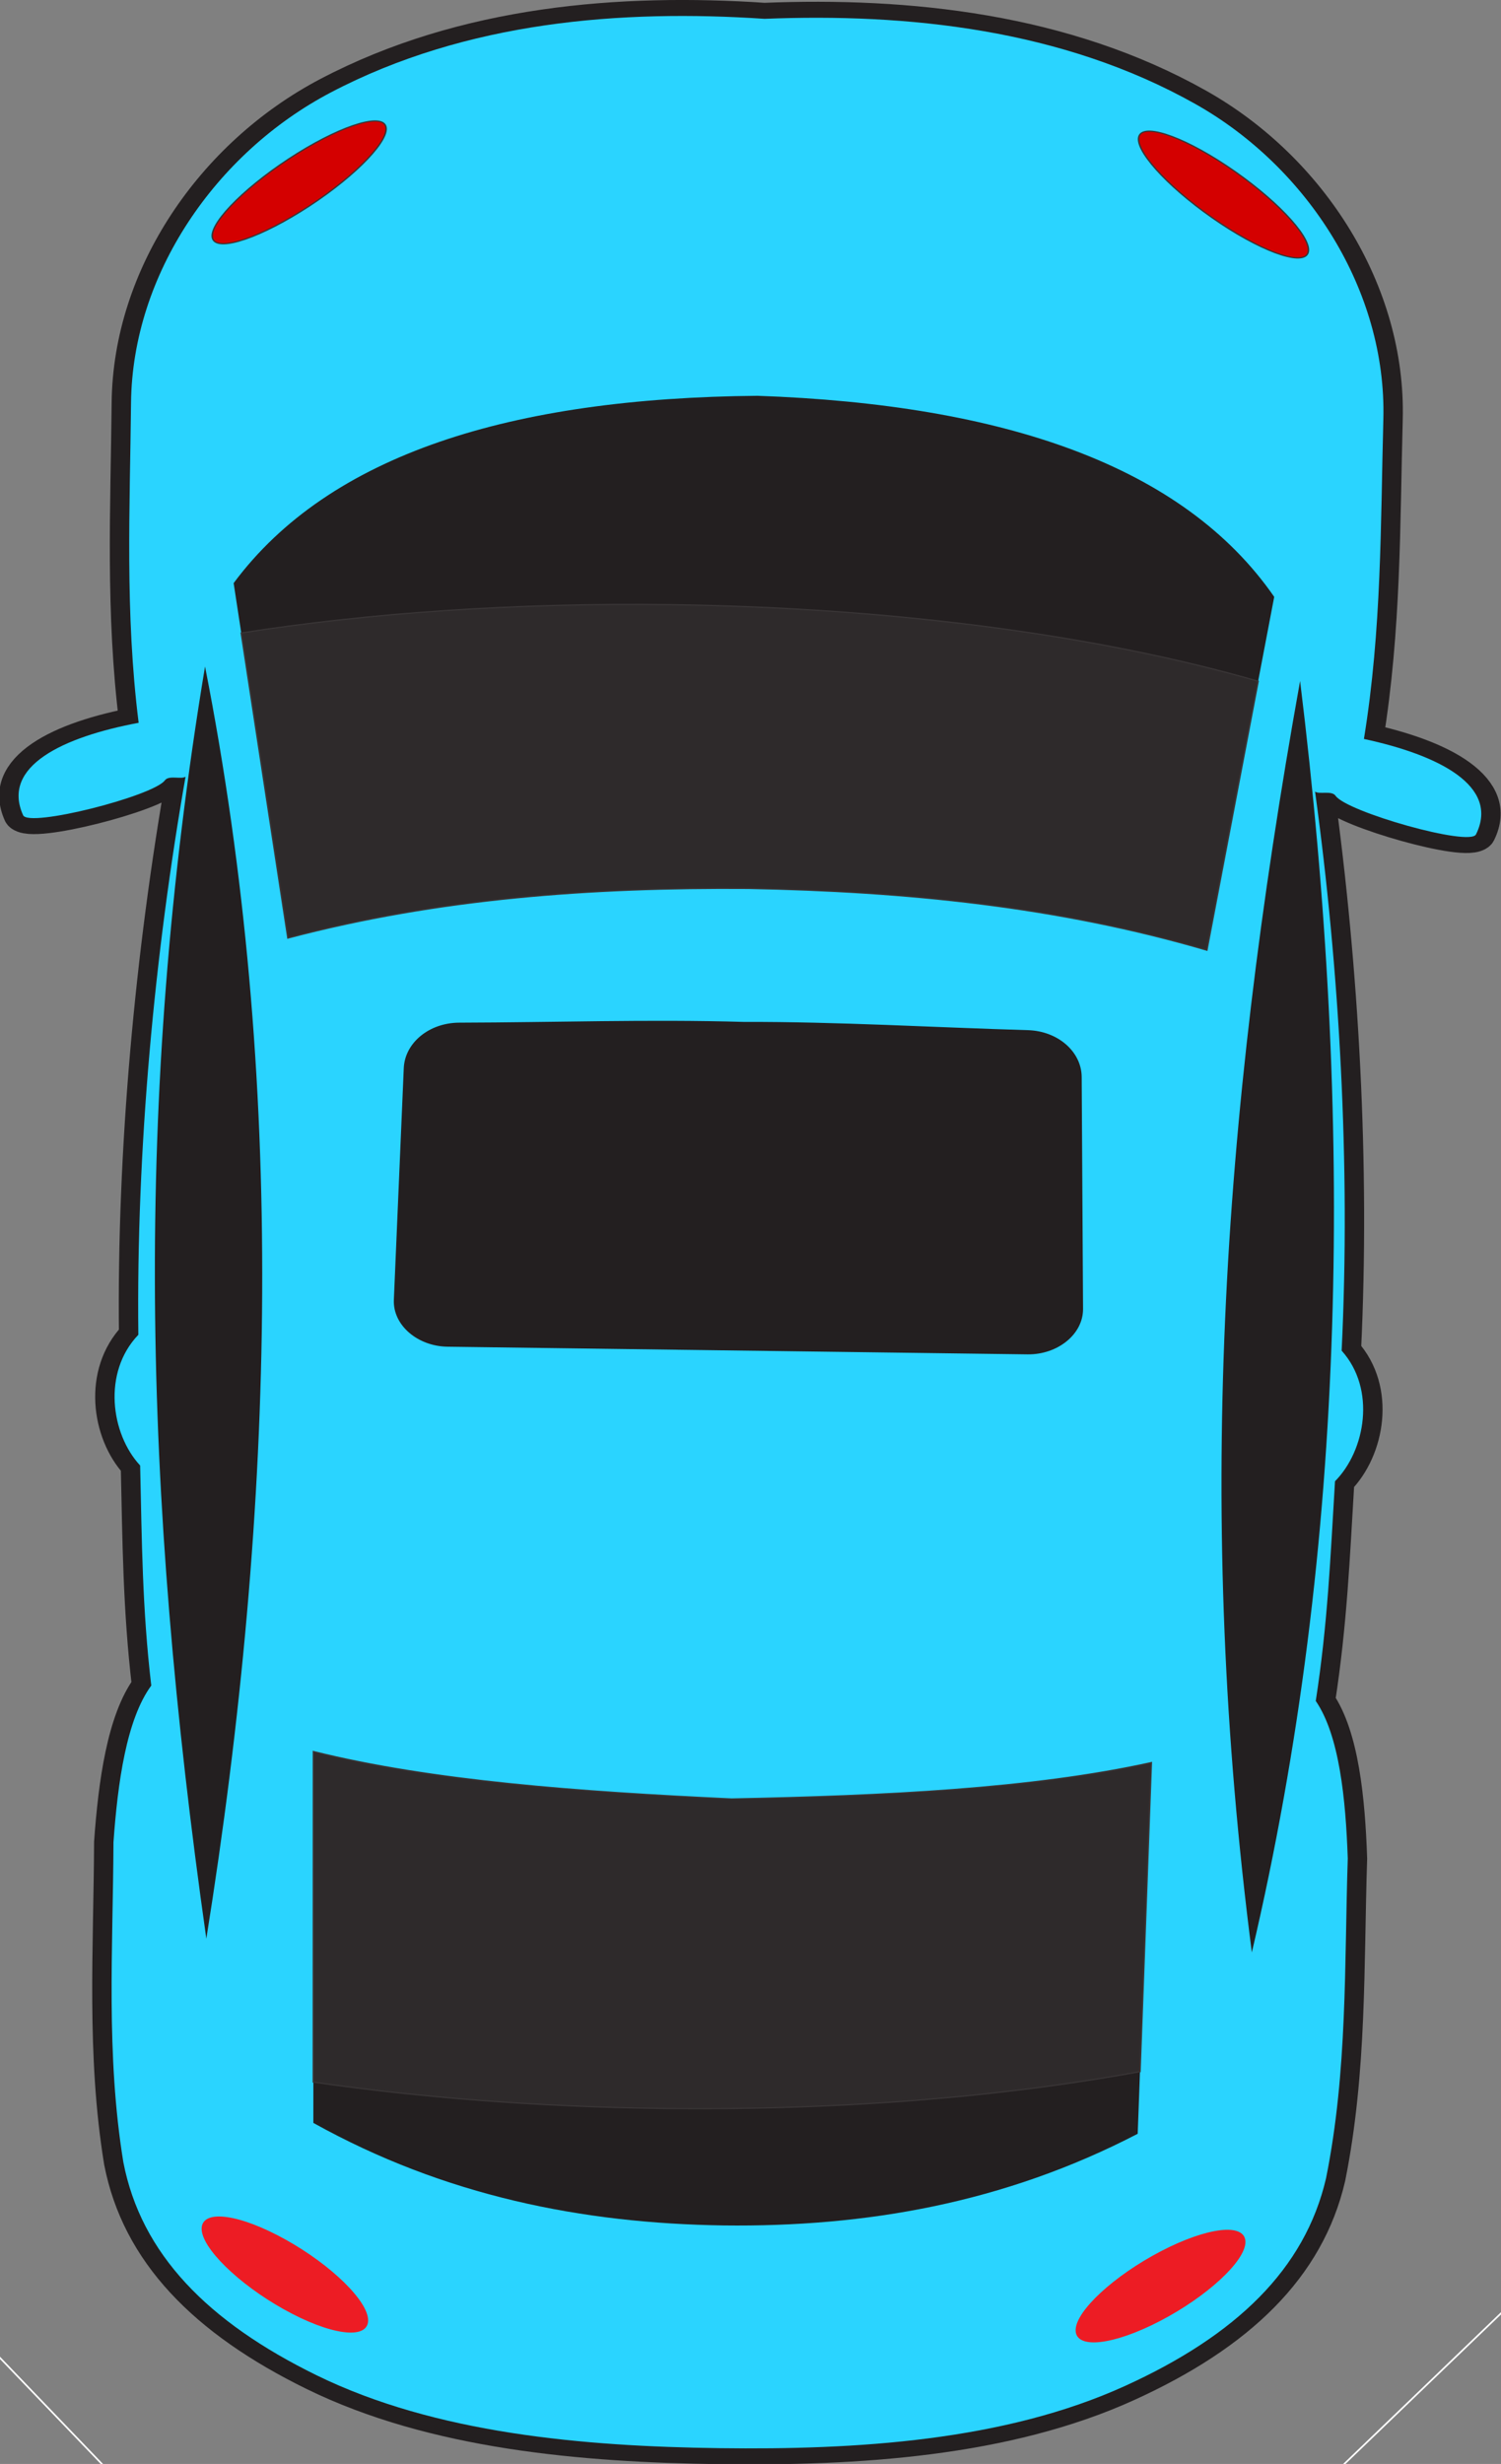 <?xml version="1.0" encoding="UTF-8"?>
<!-- Created with Inkscape (http://www.inkscape.org/) -->
<svg width="257.59" height="422.65" version="1.1" viewBox="0 0 257.59 422.65" xmlns="http://www.w3.org/2000/svg">
 <rect x="0" y="0" width="257.59" height="422.65" fill="#808080" stroke="none"/>
 <g transform="translate(-143.72 -123.61)">
  <path d="m-110.99 262.96 389.82-374.54 374.54 389.82-389.82 374.54z" fill="none" stroke="#fff" stroke-miterlimit="22.926" stroke-width=".288"/>
  <g transform="matrix(.87 0 0 .717 35.118 146.42)">
   <path d="m275.62-27.311c-28.11-2.273-58.805 0.559-85.593 17.652-22.624 14.434-39.084 43.436-39.348 74.2-0.216 25.057-1.222 50.245 1.5 76.564-14.838 3.36-27.163 10.366-22.79 22.114 1.126 3.022 25.664-4.572 27.965-8.347 0.791-1.298 3.207-0.172 4.073-0.865-6.061 42.006-9.74 88.968-9.309 133.51-7.115 8.992-5.42 23.74 0.358 31.269 0.349 18.305 0.402 34.099 2.194 52.655-4.899 8.074-6.619 23.252-7.457 37.467-0.091 25.512-1.515 50.774 1.95 76.57 3.502 21.924 16.626 38.183 38.106 50.951 23.473 13.953 52.568 17.015 79.503 17.445 26.936 0.432 56.11-1.699 79.996-14.894 21.859-12.074 35.471-27.906 39.638-49.707 4.248-25.673 3.594-50.968 4.278-76.47-0.404-14.236-1.662-29.461-6.312-37.688 2.355-18.49 2.889-34.274 3.795-52.559 6.004-7.34 8.148-22.027 1.31-31.243 1.787-44.507-0.46-91.564-5.241-133.74 0.845 0.721 3.294-0.327 4.045 0.995 2.185 3.846 26.481 12.222 27.697 9.238 4.73-11.604-7.376-19.001-22.105-22.835 3.523-26.218 3.283-51.427 3.83-76.476 0.673-30.758-14.896-60.272-37.07-75.423-26.254-17.942-56.848-21.754-85.014-20.381" fill="#fad025" fill-rule="evenodd"/>
   <path d="m275.62-27.311c-28.11-2.273-58.805 0.559-85.593 17.652-22.624 14.434-39.084 43.436-39.348 74.2-0.216 25.057-1.222 50.245 1.5 76.564-14.838 3.36-27.163 10.366-22.79 22.114 1.126 3.022 25.664-4.572 27.965-8.347 0.791-1.298 3.207-0.172 4.073-0.865-6.061 42.006-9.74 88.968-9.309 133.51-7.115 8.992-5.42 23.74 0.358 31.269 0.349 18.305 0.402 34.099 2.194 52.655-4.899 8.074-6.619 23.252-7.457 37.467-0.091 25.512-1.515 50.774 1.95 76.57 3.502 21.924 16.626 38.183 38.106 50.951 23.473 13.953 52.568 17.015 79.503 17.445 26.936 0.432 56.11-1.699 79.996-14.894 21.859-12.074 35.471-27.906 39.638-49.707 4.248-25.673 3.594-50.968 4.278-76.47-0.404-14.236-1.662-29.461-6.312-37.688 2.355-18.49 2.889-34.274 3.795-52.559 6.004-7.34 8.148-22.027 1.31-31.243 1.787-44.507-0.46-91.564-5.241-133.74 0.845 0.721 3.294-0.327 4.045 0.995 2.185 3.846 26.481 12.222 27.697 9.238 4.73-11.604-7.376-19.001-22.105-22.835 3.523-26.218 3.283-51.427 3.83-76.476 0.673-30.758-14.896-60.272-37.07-75.423-26.254-17.942-56.848-21.754-85.014-20.381z" fill="none" stroke="#231f20" stroke-miterlimit="22.926" stroke-width="7.651"/>
   <path d="m275.62-27.311c-28.11-2.273-58.805 0.559-85.593 17.652-22.624 14.434-39.084 43.436-39.348 74.2-0.216 25.057-1.222 50.245 1.5 76.564-14.838 3.36-27.163 10.366-22.79 22.114 1.126 3.022 25.664-4.572 27.965-8.347 0.791-1.298 3.207-0.172 4.073-0.865-6.061 42.006-9.74 88.968-9.309 133.51-7.115 8.992-5.42 23.74 0.358 31.269 0.349 18.305 0.402 34.099 2.194 52.655-4.899 8.074-6.619 23.252-7.457 37.467-0.091 25.512-1.515 50.774 1.95 76.57 3.502 21.924 16.626 38.183 38.106 50.951 23.473 13.953 52.568 17.015 79.503 17.445 26.936 0.432 56.11-1.699 79.996-14.894 21.859-12.074 35.471-27.906 39.638-49.707 4.248-25.673 3.594-50.968 4.278-76.47-0.404-14.236-1.662-29.461-6.312-37.688 2.355-18.49 2.889-34.274 3.795-52.559 6.004-7.34 8.148-22.027 1.31-31.243 1.787-44.507-0.46-91.564-5.241-133.74 0.845 0.721 3.294-0.327 4.045 0.995 2.185 3.846 26.481 12.222 27.697 9.238 4.73-11.604-7.376-19.001-22.105-22.835 3.523-26.218 3.283-51.427 3.83-76.476 0.673-30.758-14.896-60.272-37.07-75.423-26.254-17.942-56.848-21.754-85.014-20.381" fill="#2ad4ff" fill-rule="evenodd"/>
   <g fill="#231f20" fill-rule="evenodd">
    <path d="m165.53 431.98c-12.479-106.47-14.459-200.66-0.256-304.34 15.966 98.453 14.004 200.28 0.256 304.34"/>
    <path d="m202.52 279.14 1.956-55.414c0.214-6.078 5.022-10.865 10.953-10.884 18.7-0.059 37.436-0.835 56.094-0.179 18.669-0.059 37.372 1.316 56.061 1.973 5.928 0.209 10.588 5.147 10.617 11.229l0.267 55.449c0.029 6.082-5.021 10.98-10.953 10.884-38.126-0.609-76.252-1.219-114.38-1.83-5.931-0.094-10.83-5.15-10.616-11.228"/>
    <path d="m381.28 131.1c-15.715 106.02-20.56 200.1-9.519 304.18 18.954-97.893 20.093-199.74 9.519-304.18"/>
    <path d="m267.59 500.59c-27.908-0.482-55.082-7.067-80.952-24.53 7e-3 -29.613 0.013-59.225 0.019-88.839 23.389 7.065 52.466 9.653 82.486 11.344 30.056-0.73 59.198-2.386 82.791-8.7-0.895 29.6-1.79 59.198-2.685 88.796-26.388 16.627-53.75 22.34-81.659 21.929"/>
   </g>
   <path d="m186.64 466.3 0.017-79.083c23.389 7.065 52.466 9.653 82.486 11.344 30.056-0.73 59.198-2.386 82.791-8.7l-2.237 73.932c-27.286 6.088-59.768 9.36-94.586 8.803-24.344-0.39-47.487-2.615-68.47-6.296" fill="#2e2a2b" fill-rule="evenodd"/>
   <path d="m186.64 466.3 0.017-79.083c23.389 7.065 52.466 9.653 82.486 11.344 30.056-0.73 59.198-2.386 82.791-8.7l-2.237 73.932c-27.286 6.088-59.768 9.36-94.586 8.803-24.344-0.39-47.487-2.615-68.47-6.296z" fill="none" stroke="#393536" stroke-miterlimit="22.926" stroke-width=".292"/>
   <path d="m272.46 180.73c-30.966-0.275-61.132 2.365-90.838 11.872-3.569-28.304-7.138-56.607-10.707-84.911 18.845-30.773 54.689-44.293 103.34-44.816 48.61 2.079 84.025 16.74 101.92 48.101-4.428 28.175-8.856 56.35-13.285 84.526-29.402-10.453-59.474-14.057-90.433-14.772" fill="#231f20" fill-rule="evenodd"/>
   <path d="m272.46 180.73c-30.966-0.275-61.132 2.365-90.838 11.872l-9.201-72.983c25.118-4.773 54.012-7.266 84.729-6.774 44.633 0.714 85.239 7.594 115.85 18.318l-10.112 64.339c-29.402-10.453-59.474-14.057-90.433-14.772" fill="#2e2a2b" fill-rule="evenodd"/>
   <path d="m272.46 180.73c-30.966-0.275-61.132 2.365-90.838 11.872l-9.201-72.983c25.118-4.773 54.012-7.266 84.729-6.774 44.633 0.714 85.239 7.594 115.85 18.318l-10.112 64.339c-29.402-10.453-59.474-14.057-90.433-14.772z" fill="none" stroke="#393536" stroke-miterlimit="22.926" stroke-width=".292"/>
   <path d="m166.81 25.383c-1.123-3.106 5.594-11.699 14.999-19.19 9.407-7.492 17.945-11.047 19.067-7.941 1.123 3.106-5.595 11.698-14.999 19.19-9.407 7.49-17.945 11.047-19.067 7.941zm182.75-24.753c-1.218 3.069 5.235 11.873 14.408 19.661 9.173 7.788 17.6 11.615 18.816 8.547 1.216-3.068-5.236-11.872-14.409-19.66-9.174-7.789-17.599-11.616-18.815-8.548" fill="#393536" fill-rule="evenodd"/>
   <path d="m166.81 25.383c-1.123-3.106 5.594-11.699 14.999-19.19 9.407-7.492 17.945-11.047 19.067-7.941 1.123 3.106-5.595 11.698-14.999 19.19-9.407 7.49-17.945 11.047-19.067 7.941zm182.75-24.753c-1.218 3.069 5.235 11.873 14.408 19.661 9.173 7.788 17.6 11.615 18.816 8.547 1.216-3.068-5.236-11.872-14.409-19.66-9.174-7.789-17.599-11.616-18.815-8.548z" fill="#d40000" stroke="#393536" stroke-miterlimit="22.926" stroke-width=".292"/>
   <path d="m164.75 501.31c0.069-4.527 7.413-3.26 16.4 2.83 8.986 6.088 16.219 14.698 16.15 19.225-0.069 4.527-7.413 3.259-16.4-2.829-8.987-6.089-16.219-14.698-16.15-19.226zm172.4 24.291c-0.07 4.528 7.31 3.496 16.478-2.302 9.168-5.798 16.658-14.172 16.727-18.7 0.069-4.527-7.309-3.496-16.477 2.302-9.167 5.799-16.659 14.173-16.727 18.7" fill="#ed1c24" fill-rule="evenodd"/>
   <path d="m164.75 501.31c0.069-4.527 7.413-3.26 16.4 2.83 8.986 6.088 16.219 14.698 16.15 19.225-0.069 4.527-7.413 3.259-16.4-2.829-8.987-6.089-16.219-14.698-16.15-19.226zm172.4 24.291c-0.07 4.528 7.31 3.496 16.478-2.302 9.168-5.798 16.658-14.172 16.727-18.7 0.069-4.527-7.309-3.496-16.477 2.302-9.167 5.799-16.659 14.173-16.727 18.7z" fill="none" stroke="#ed1c24" stroke-miterlimit="22.926" stroke-width=".292"/>
  </g>
 </g>
</svg>
